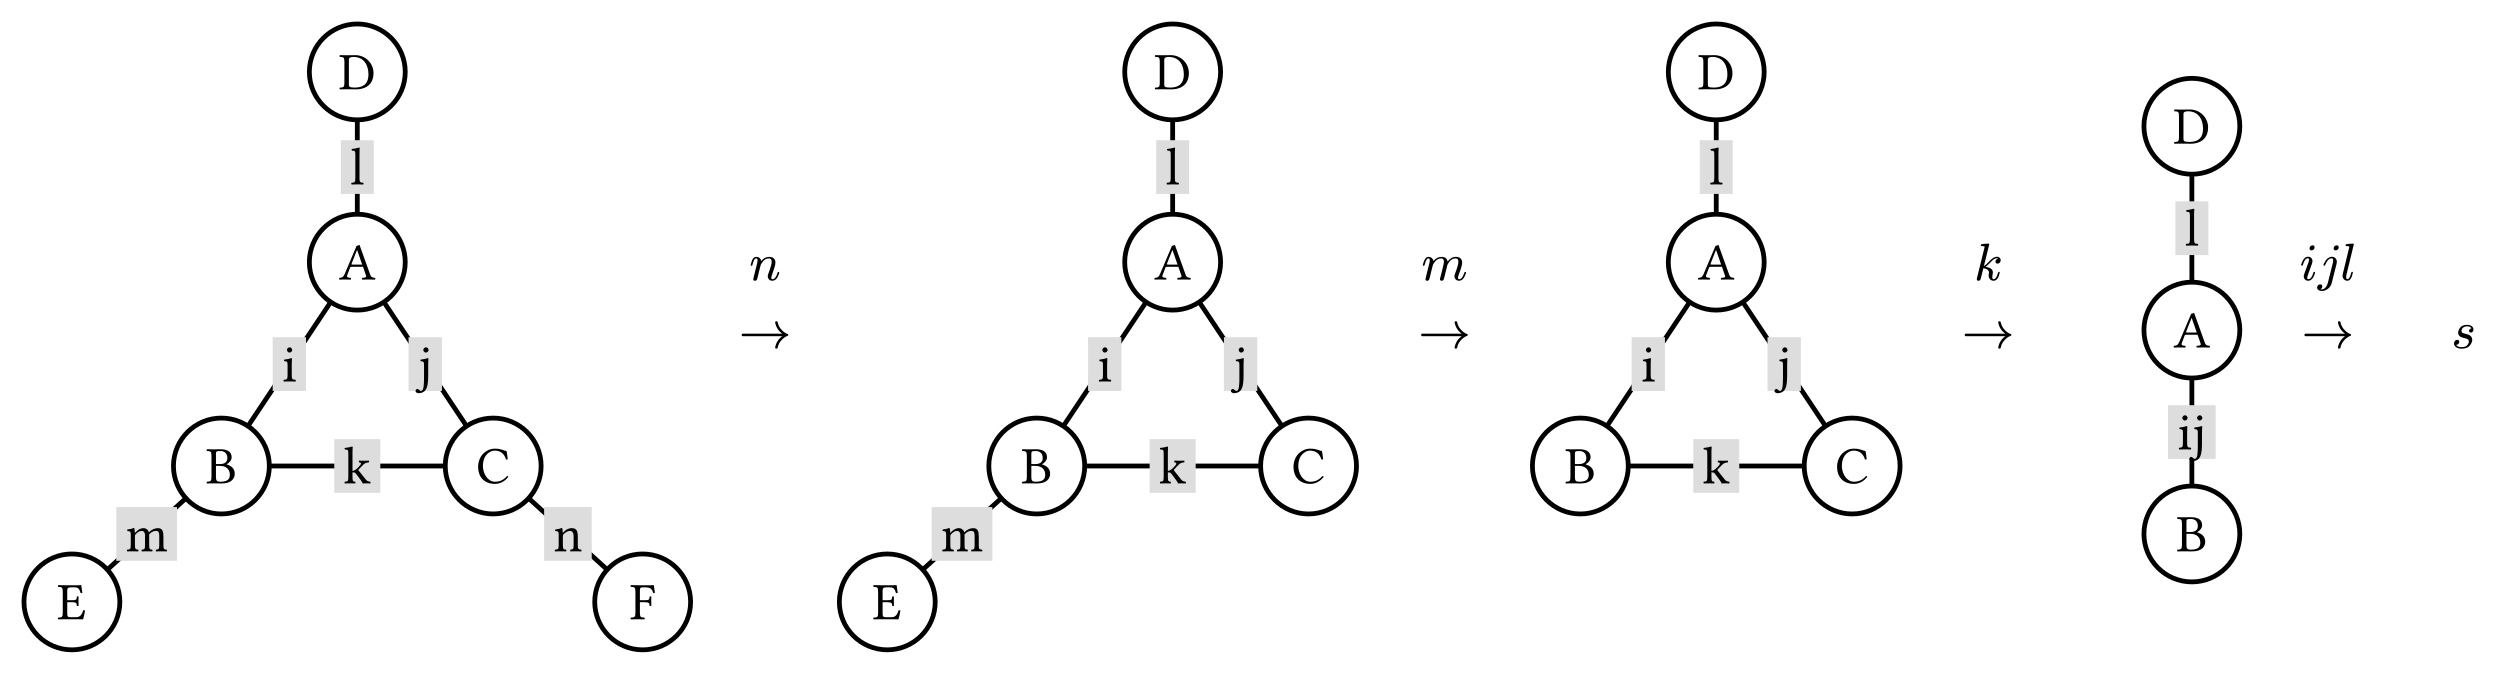 <svg class="typst-doc" viewBox="0 0 521.477 140.551" width="521.477pt" height="140.551pt" xmlns="http://www.w3.org/2000/svg" xmlns:xlink="http://www.w3.org/1999/xlink" xmlns:h5="http://www.w3.org/1999/xhtml">
    <path class="typst-shape" fill="#ffffff" fill-rule="nonzero" d="M 0 0 L 0 140.551 L 521.477 140.551 L 521.477 0 Z "/>
    <g>
        <g transform="translate(5 5)">
            <g class="typst-group">
                <g>
                    <g transform="translate(0 0)">
                        <g class="typst-group">
                            <g>
                                <g transform="translate(59.528 39.685)">
                                    <path class="typst-shape" fill="none" stroke="#000000" stroke-width="1" stroke-linecap="butt" stroke-linejoin="miter" stroke-miterlimit="4" d="M 10 0 C 15.518 0 20 4.482 20 10 C 20 10 20 10 20 10 C 20 15.518 15.518 20 10 20 C 10 20 10 20 10 20 C 4.482 20 0 15.518 0 10 C 0 10 0 10 0 10 C 0 4.482 4.482 0 10 0 C 10 0 10 0 10 0 Z "/>
                                </g>
                                <g transform="translate(65.705 46.066)">
                                    <g class="typst-group">
                                        <g>
                                            <g transform="translate(0 0)">
                                                <g class="typst-group">
                                                    <g>
                                                        <g transform="translate(0 7.238)">
                                                            <g class="typst-text" transform="scale(1, -1)">
                                                                <use xlink:href="#gCA2EA9CEE32BBEC7DE3083F0AF0F4F3B" x="0" fill="#000000" fill-rule="nonzero"/>
                                                            </g>
                                                        </g>
                                                    </g>
                                                </g>
                                            </g>
                                        </g>
                                    </g>
                                </g>
                                <g transform="translate(31.181 82.205)">
                                    <path class="typst-shape" fill="none" stroke="#000000" stroke-width="1" stroke-linecap="butt" stroke-linejoin="miter" stroke-miterlimit="4" d="M 10 0 C 15.518 0 20 4.482 20 10 C 20 10 20 10 20 10 C 20 15.518 15.518 20 10 20 C 10 20 10 20 10 20 C 4.482 20 0 15.518 0 10 C 0 10 0 10 0 10 C 0 4.482 4.482 0 10 0 C 10 0 10 0 10 0 Z "/>
                                </g>
                                <g transform="translate(37.947 88.586)">
                                    <g class="typst-group">
                                        <g>
                                            <g transform="translate(0 0)">
                                                <g class="typst-group">
                                                    <g>
                                                        <g transform="translate(0 7.238)">
                                                            <g class="typst-text" transform="scale(1, -1)">
                                                                <use xlink:href="#g8DC1BBDCA3656476515596876AE52EA1" x="0" fill="#000000" fill-rule="nonzero"/>
                                                            </g>
                                                        </g>
                                                    </g>
                                                </g>
                                            </g>
                                        </g>
                                    </g>
                                </g>
                                <g transform="translate(87.874 82.205)">
                                    <path class="typst-shape" fill="none" stroke="#000000" stroke-width="1" stroke-linecap="butt" stroke-linejoin="miter" stroke-miterlimit="4" d="M 10 0 C 15.518 0 20 4.482 20 10 C 20 10 20 10 20 10 C 20 15.518 15.518 20 10 20 C 10 20 10 20 10 20 C 4.482 20 0 15.518 0 10 C 0 10 0 10 0 10 C 0 4.482 4.482 0 10 0 C 10 0 10 0 10 0 Z "/>
                                </g>
                                <g transform="translate(94.321 88.586)">
                                    <g class="typst-group">
                                        <g>
                                            <g transform="translate(0 0)">
                                                <g class="typst-group">
                                                    <g>
                                                        <g transform="translate(0 7.238)">
                                                            <g class="typst-text" transform="scale(1, -1)">
                                                                <use xlink:href="#gC2FF12AE9E3F5F2062703B6630C4C9BC" x="0" fill="#000000" fill-rule="nonzero"/>
                                                            </g>
                                                        </g>
                                                    </g>
                                                </g>
                                            </g>
                                        </g>
                                    </g>
                                </g>
                                <g transform="translate(59.528 0)">
                                    <path class="typst-shape" fill="none" stroke="#000000" stroke-width="1" stroke-linecap="butt" stroke-linejoin="miter" stroke-miterlimit="4" d="M 10 0 C 15.518 0 20 4.482 20 10 C 20 10 20 10 20 10 C 20 15.518 15.518 20 10 20 C 10 20 10 20 10 20 C 4.482 20 0 15.518 0 10 C 0 10 0 10 0 10 C 0 4.482 4.482 0 10 0 C 10 0 10 0 10 0 Z "/>
                                </g>
                                <g transform="translate(65.672 6.381)">
                                    <g class="typst-group">
                                        <g>
                                            <g transform="translate(0 0)">
                                                <g class="typst-group">
                                                    <g>
                                                        <g transform="translate(0 7.238)">
                                                            <g class="typst-text" transform="scale(1, -1)">
                                                                <use xlink:href="#gD8EC7BE666F6E0C47FBDDFE1752F5CC6" x="0" fill="#000000" fill-rule="nonzero"/>
                                                            </g>
                                                        </g>
                                                    </g>
                                                </g>
                                            </g>
                                        </g>
                                    </g>
                                </g>
                                <g transform="translate(0 110.551)">
                                    <path class="typst-shape" fill="none" stroke="#000000" stroke-width="1" stroke-linecap="butt" stroke-linejoin="miter" stroke-miterlimit="4" d="M 10 0 C 15.518 0 20 4.482 20 10 C 20 10 20 10 20 10 C 20 15.518 15.518 20 10 20 C 10 20 10 20 10 20 C 4.482 20 0 15.518 0 10 C 0 10 0 10 0 10 C 0 4.482 4.482 0 10 0 C 10 0 10 0 10 0 Z "/>
                                </g>
                                <g transform="translate(6.936 116.932)">
                                    <g class="typst-group">
                                        <g>
                                            <g transform="translate(0 0)">
                                                <g class="typst-group">
                                                    <g>
                                                        <g transform="translate(0 7.238)">
                                                            <g class="typst-text" transform="scale(1, -1)">
                                                                <use xlink:href="#g888FC8E0C7F1EA72D2BB6F723D83C47F" x="0" fill="#000000" fill-rule="nonzero"/>
                                                            </g>
                                                        </g>
                                                    </g>
                                                </g>
                                            </g>
                                        </g>
                                    </g>
                                </g>
                                <g transform="translate(119.055 110.551)">
                                    <path class="typst-shape" fill="none" stroke="#000000" stroke-width="1" stroke-linecap="butt" stroke-linejoin="miter" stroke-miterlimit="4" d="M 10 0 C 15.518 0 20 4.482 20 10 C 20 10 20 10 20 10 C 20 15.518 15.518 20 10 20 C 10 20 10 20 10 20 C 4.482 20 0 15.518 0 10 C 0 10 0 10 0 10 C 0 4.482 4.482 0 10 0 C 10 0 10 0 10 0 Z "/>
                                </g>
                                <g transform="translate(126.388 116.932)">
                                    <g class="typst-group">
                                        <g>
                                            <g transform="translate(0 0)">
                                                <g class="typst-group">
                                                    <g>
                                                        <g transform="translate(0 7.238)">
                                                            <g class="typst-text" transform="scale(1, -1)">
                                                                <use xlink:href="#g50C7C58E1C4F9FE8A83ACD2011C263DB" x="0" fill="#000000" fill-rule="nonzero"/>
                                                            </g>
                                                        </g>
                                                    </g>
                                                </g>
                                            </g>
                                        </g>
                                    </g>
                                </g>
                                <g transform="translate(46.727 58.005)">
                                    <path class="typst-shape" fill="none" stroke="#000000" stroke-width="1" stroke-linecap="butt" stroke-linejoin="miter" stroke-miterlimit="4" d="M 17.254 0 C 17.254 0 0 25.881 0 25.881 "/>
                                </g>
                                <g transform="translate(51.88 65.342)">
                                    <path class="typst-shape" fill="#dddddd" fill-rule="nonzero" d="M 0 0 C 0 0 6.95 0 6.95 0 C 6.95 0 6.95 11.207 6.95 11.207 C 6.95 11.207 0 11.207 0 11.207 C 0 11.207 0 11.207 0 11.207 C 0 11.207 0 0 0 0 C 0 0 0 0 0 0 Z "/>
                                </g>
                                <g transform="translate(51.88 65.342)">
                                    <g class="typst-group">
                                        <g>
                                            <g transform="translate(0 0)">
                                                <g class="typst-group">
                                                    <g>
                                                        <g transform="translate(1.984 9.222)">
                                                            <g class="typst-text" transform="scale(1, -1)">
                                                                <use xlink:href="#g2426531DB773291890A70274AC54799C" x="0" fill="#000000" fill-rule="nonzero"/>
                                                            </g>
                                                        </g>
                                                    </g>
                                                </g>
                                            </g>
                                        </g>
                                    </g>
                                </g>
                                <g transform="translate(51.181 92.205)">
                                    <path class="typst-shape" fill="none" stroke="#000000" stroke-width="1" stroke-linecap="butt" stroke-linejoin="miter" stroke-miterlimit="4" d="M 0 0 C 0 0 36.693 0 36.693 0 "/>
                                </g>
                                <g transform="translate(64.727 86.601)">
                                    <path class="typst-shape" fill="#dddddd" fill-rule="nonzero" d="M 0 0 C 0 0 9.601 0 9.601 0 C 9.601 0 9.601 11.207 9.601 11.207 C 9.601 11.207 0 11.207 0 11.207 C 0 11.207 0 11.207 0 11.207 C 0 11.207 0 0 0 0 C 0 0 0 0 0 0 Z "/>
                                </g>
                                <g transform="translate(64.727 86.601)">
                                    <g class="typst-group">
                                        <g>
                                            <g transform="translate(0 0)">
                                                <g class="typst-group">
                                                    <g>
                                                        <g transform="translate(1.984 9.222)">
                                                            <g class="typst-text" transform="scale(1, -1)">
                                                                <use xlink:href="#gB560C40AB5590D1CD908B0317B020A8A" x="0" fill="#000000" fill-rule="nonzero"/>
                                                            </g>
                                                        </g>
                                                    </g>
                                                </g>
                                            </g>
                                        </g>
                                    </g>
                                </g>
                                <g transform="translate(75.074 58.005)">
                                    <path class="typst-shape" fill="none" stroke="#000000" stroke-width="1" stroke-linecap="butt" stroke-linejoin="miter" stroke-miterlimit="4" d="M 0 0 C 0 0 17.254 25.881 17.254 25.881 "/>
                                </g>
                                <g transform="translate(80.221 65.342)">
                                    <path class="typst-shape" fill="#dddddd" fill-rule="nonzero" d="M 0 0 C 0 0 6.961 0 6.961 0 C 6.961 0 6.961 11.207 6.961 11.207 C 6.961 11.207 0 11.207 0 11.207 C 0 11.207 0 11.207 0 11.207 C 0 11.207 0 0 0 0 C 0 0 0 0 0 0 Z "/>
                                </g>
                                <g transform="translate(80.221 65.342)">
                                    <g class="typst-group">
                                        <g>
                                            <g transform="translate(0 0)">
                                                <g class="typst-group">
                                                    <g>
                                                        <g transform="translate(1.984 9.222)">
                                                            <g class="typst-text" transform="scale(1, -1)">
                                                                <use xlink:href="#g7F28722F53D18842808972AF79A047C6" x="0" fill="#000000" fill-rule="nonzero"/>
                                                            </g>
                                                        </g>
                                                    </g>
                                                </g>
                                            </g>
                                        </g>
                                    </g>
                                </g>
                                <g transform="translate(69.528 20)">
                                    <path class="typst-shape" fill="none" stroke="#000000" stroke-width="1" stroke-linecap="butt" stroke-linejoin="miter" stroke-miterlimit="4" d="M 0 0 C 0 0 0 19.685 0 19.685 "/>
                                </g>
                                <g transform="translate(66.091 24.239)">
                                    <path class="typst-shape" fill="#dddddd" fill-rule="nonzero" d="M 0 0 C 0 0 6.873 0 6.873 0 C 6.873 0 6.873 11.207 6.873 11.207 C 6.873 11.207 0 11.207 0 11.207 C 0 11.207 0 11.207 0 11.207 C 0 11.207 0 0 0 0 C 0 0 0 0 0 0 Z "/>
                                </g>
                                <g transform="translate(66.091 24.239)">
                                    <g class="typst-group">
                                        <g>
                                            <g transform="translate(0 0)">
                                                <g class="typst-group">
                                                    <g>
                                                        <g transform="translate(1.984 9.222)">
                                                            <g class="typst-text" transform="scale(1, -1)">
                                                                <use xlink:href="#g6FC44AFF0E3C921EBC8D3F8FF68212EC" x="0" fill="#000000" fill-rule="nonzero"/>
                                                            </g>
                                                        </g>
                                                    </g>
                                                </g>
                                            </g>
                                        </g>
                                    </g>
                                </g>
                                <g transform="translate(17.398 98.93)">
                                    <path class="typst-shape" fill="none" stroke="#000000" stroke-width="1" stroke-linecap="butt" stroke-linejoin="miter" stroke-miterlimit="4" d="M 16.386 0 C 16.386 0 0 14.896 0 14.896 "/>
                                </g>
                                <g transform="translate(19.261 100.775)">
                                    <path class="typst-shape" fill="#dddddd" fill-rule="nonzero" d="M 0 0 C 0 0 12.659 0 12.659 0 C 12.659 0 12.659 11.207 12.659 11.207 C 12.659 11.207 0 11.207 0 11.207 C 0 11.207 0 11.207 0 11.207 C 0 11.207 0 0 0 0 C 0 0 0 0 0 0 Z "/>
                                </g>
                                <g transform="translate(19.261 100.775)">
                                    <g class="typst-group">
                                        <g>
                                            <g transform="translate(0 0)">
                                                <g class="typst-group">
                                                    <g>
                                                        <g transform="translate(1.984 9.222)">
                                                            <g class="typst-text" transform="scale(1, -1)">
                                                                <use xlink:href="#g3BA45A969EDB0B3D7CE5C9E33D55AD77" x="0" fill="#000000" fill-rule="nonzero"/>
                                                            </g>
                                                        </g>
                                                    </g>
                                                </g>
                                            </g>
                                        </g>
                                    </g>
                                </g>
                                <g transform="translate(105.272 98.93)">
                                    <path class="typst-shape" fill="none" stroke="#000000" stroke-width="1" stroke-linecap="butt" stroke-linejoin="miter" stroke-miterlimit="4" d="M 0 0 C 0 0 16.386 14.896 16.386 14.896 "/>
                                </g>
                                <g transform="translate(108.499 100.775)">
                                    <path class="typst-shape" fill="#dddddd" fill-rule="nonzero" d="M 0 0 C 0 0 9.931 0 9.931 0 C 9.931 0 9.931 11.207 9.931 11.207 C 9.931 11.207 0 11.207 0 11.207 C 0 11.207 0 11.207 0 11.207 C 0 11.207 0 0 0 0 C 0 0 0 0 0 0 Z "/>
                                </g>
                                <g transform="translate(108.499 100.775)">
                                    <g class="typst-group">
                                        <g>
                                            <g transform="translate(0 0)">
                                                <g class="typst-group">
                                                    <g>
                                                        <g transform="translate(1.984 9.222)">
                                                            <g class="typst-text" transform="scale(1, -1)">
                                                                <use xlink:href="#g84B40E02DA4BF26D419D31C6E7198C91" x="0" fill="#000000" fill-rule="nonzero"/>
                                                            </g>
                                                        </g>
                                                    </g>
                                                </g>
                                            </g>
                                        </g>
                                    </g>
                                </g>
                                <g transform="translate(149.067 60.102)">
                                    <g class="typst-group">
                                        <g>
                                            <g transform="translate(0 0)">
                                                <g class="typst-group">
                                                    <g>
                                                        <g transform="translate(0 7.513)">
                                                            <g class="typst-text" transform="scale(1, -1)">
                                                                <use xlink:href="#g28503B74E8C0B94A39BC96CCB4F1B022" x="0" fill="#000000" fill-rule="nonzero"/>
                                                            </g>
                                                        </g>
                                                    </g>
                                                </g>
                                            </g>
                                        </g>
                                    </g>
                                </g>
                                <g transform="translate(151.267 45.929)">
                                    <g class="typst-group">
                                        <g>
                                            <g transform="translate(0 0)">
                                                <g class="typst-group">
                                                    <g>
                                                        <g transform="translate(0 7.513)">
                                                            <g class="typst-text" transform="scale(1, -1)">
                                                                <use xlink:href="#g43E8B48E616EA00D1D27D47EA94B9B43" x="0" fill="#000000" fill-rule="nonzero"/>
                                                            </g>
                                                        </g>
                                                    </g>
                                                </g>
                                            </g>
                                        </g>
                                    </g>
                                </g>
                                <g transform="translate(229.606 39.685)">
                                    <path class="typst-shape" fill="none" stroke="#000000" stroke-width="1" stroke-linecap="butt" stroke-linejoin="miter" stroke-miterlimit="4" d="M 10 0 C 15.518 0 20 4.482 20 10 C 20 10 20 10 20 10 C 20 15.518 15.518 20 10 20 C 10 20 10 20 10 20 C 4.482 20 0 15.518 0 10 C 0 10 0 10 0 10 C 0 4.482 4.482 0 10 0 C 10 0 10 0 10 0 Z "/>
                                </g>
                                <g transform="translate(235.784 46.066)">
                                    <g class="typst-group">
                                        <g>
                                            <g transform="translate(0 0)">
                                                <g class="typst-group">
                                                    <g>
                                                        <g transform="translate(0 7.238)">
                                                            <g class="typst-text" transform="scale(1, -1)">
                                                                <use xlink:href="#gCA2EA9CEE32BBEC7DE3083F0AF0F4F3B" x="0" fill="#000000" fill-rule="nonzero"/>
                                                            </g>
                                                        </g>
                                                    </g>
                                                </g>
                                            </g>
                                        </g>
                                    </g>
                                </g>
                                <g transform="translate(201.26 82.205)">
                                    <path class="typst-shape" fill="none" stroke="#000000" stroke-width="1" stroke-linecap="butt" stroke-linejoin="miter" stroke-miterlimit="4" d="M 10 0 C 15.518 0 20 4.482 20 10 C 20 10 20 10 20 10 C 20 15.518 15.518 20 10 20 C 10 20 10 20 10 20 C 4.482 20 0 15.518 0 10 C 0 10 0 10 0 10 C 0 4.482 4.482 0 10 0 C 10 0 10 0 10 0 Z "/>
                                </g>
                                <g transform="translate(208.026 88.586)">
                                    <g class="typst-group">
                                        <g>
                                            <g transform="translate(0 0)">
                                                <g class="typst-group">
                                                    <g>
                                                        <g transform="translate(0 7.238)">
                                                            <g class="typst-text" transform="scale(1, -1)">
                                                                <use xlink:href="#g8DC1BBDCA3656476515596876AE52EA1" x="0" fill="#000000" fill-rule="nonzero"/>
                                                            </g>
                                                        </g>
                                                    </g>
                                                </g>
                                            </g>
                                        </g>
                                    </g>
                                </g>
                                <g transform="translate(257.953 82.205)">
                                    <path class="typst-shape" fill="none" stroke="#000000" stroke-width="1" stroke-linecap="butt" stroke-linejoin="miter" stroke-miterlimit="4" d="M 10 0 C 15.518 0 20 4.482 20 10 C 20 10 20 10 20 10 C 20 15.518 15.518 20 10 20 C 10 20 10 20 10 20 C 4.482 20 0 15.518 0 10 C 0 10 0 10 0 10 C 0 4.482 4.482 0 10 0 C 10 0 10 0 10 0 Z "/>
                                </g>
                                <g transform="translate(264.4 88.586)">
                                    <g class="typst-group">
                                        <g>
                                            <g transform="translate(0 0)">
                                                <g class="typst-group">
                                                    <g>
                                                        <g transform="translate(0 7.238)">
                                                            <g class="typst-text" transform="scale(1, -1)">
                                                                <use xlink:href="#gC2FF12AE9E3F5F2062703B6630C4C9BC" x="0" fill="#000000" fill-rule="nonzero"/>
                                                            </g>
                                                        </g>
                                                    </g>
                                                </g>
                                            </g>
                                        </g>
                                    </g>
                                </g>
                                <g transform="translate(229.606 0)">
                                    <path class="typst-shape" fill="none" stroke="#000000" stroke-width="1" stroke-linecap="butt" stroke-linejoin="miter" stroke-miterlimit="4" d="M 10 0 C 15.518 0 20 4.482 20 10 C 20 10 20 10 20 10 C 20 15.518 15.518 20 10 20 C 10 20 10 20 10 20 C 4.482 20 0 15.518 0 10 C 0 10 0 10 0 10 C 0 4.482 4.482 0 10 0 C 10 0 10 0 10 0 Z "/>
                                </g>
                                <g transform="translate(235.751 6.381)">
                                    <g class="typst-group">
                                        <g>
                                            <g transform="translate(0 0)">
                                                <g class="typst-group">
                                                    <g>
                                                        <g transform="translate(0 7.238)">
                                                            <g class="typst-text" transform="scale(1, -1)">
                                                                <use xlink:href="#gD8EC7BE666F6E0C47FBDDFE1752F5CC6" x="0" fill="#000000" fill-rule="nonzero"/>
                                                            </g>
                                                        </g>
                                                    </g>
                                                </g>
                                            </g>
                                        </g>
                                    </g>
                                </g>
                                <g transform="translate(170.079 110.551)">
                                    <path class="typst-shape" fill="none" stroke="#000000" stroke-width="1" stroke-linecap="butt" stroke-linejoin="miter" stroke-miterlimit="4" d="M 10 0 C 15.518 0 20 4.482 20 10 C 20 10 20 10 20 10 C 20 15.518 15.518 20 10 20 C 10 20 10 20 10 20 C 4.482 20 0 15.518 0 10 C 0 10 0 10 0 10 C 0 4.482 4.482 0 10 0 C 10 0 10 0 10 0 Z "/>
                                </g>
                                <g transform="translate(177.015 116.932)">
                                    <g class="typst-group">
                                        <g>
                                            <g transform="translate(0 0)">
                                                <g class="typst-group">
                                                    <g>
                                                        <g transform="translate(0 7.238)">
                                                            <g class="typst-text" transform="scale(1, -1)">
                                                                <use xlink:href="#g888FC8E0C7F1EA72D2BB6F723D83C47F" x="0" fill="#000000" fill-rule="nonzero"/>
                                                            </g>
                                                        </g>
                                                    </g>
                                                </g>
                                            </g>
                                        </g>
                                    </g>
                                </g>
                                <g transform="translate(216.806 58.005)">
                                    <path class="typst-shape" fill="none" stroke="#000000" stroke-width="1" stroke-linecap="butt" stroke-linejoin="miter" stroke-miterlimit="4" d="M 17.254 0 C 17.254 0 0 25.881 0 25.881 "/>
                                </g>
                                <g transform="translate(221.958 65.342)">
                                    <path class="typst-shape" fill="#dddddd" fill-rule="nonzero" d="M 0 0 C 0 0 6.95 0 6.95 0 C 6.95 0 6.95 11.207 6.95 11.207 C 6.95 11.207 0 11.207 0 11.207 C 0 11.207 0 11.207 0 11.207 C 0 11.207 0 0 0 0 C 0 0 0 0 0 0 Z "/>
                                </g>
                                <g transform="translate(221.958 65.342)">
                                    <g class="typst-group">
                                        <g>
                                            <g transform="translate(0 0)">
                                                <g class="typst-group">
                                                    <g>
                                                        <g transform="translate(1.984 9.222)">
                                                            <g class="typst-text" transform="scale(1, -1)">
                                                                <use xlink:href="#g2426531DB773291890A70274AC54799C" x="0" fill="#000000" fill-rule="nonzero"/>
                                                            </g>
                                                        </g>
                                                    </g>
                                                </g>
                                            </g>
                                        </g>
                                    </g>
                                </g>
                                <g transform="translate(221.26 92.205)">
                                    <path class="typst-shape" fill="none" stroke="#000000" stroke-width="1" stroke-linecap="butt" stroke-linejoin="miter" stroke-miterlimit="4" d="M 0 0 C 0 0 36.693 0 36.693 0 "/>
                                </g>
                                <g transform="translate(234.806 86.601)">
                                    <path class="typst-shape" fill="#dddddd" fill-rule="nonzero" d="M 0 0 C 0 0 9.601 0 9.601 0 C 9.601 0 9.601 11.207 9.601 11.207 C 9.601 11.207 0 11.207 0 11.207 C 0 11.207 0 11.207 0 11.207 C 0 11.207 0 0 0 0 C 0 0 0 0 0 0 Z "/>
                                </g>
                                <g transform="translate(234.806 86.601)">
                                    <g class="typst-group">
                                        <g>
                                            <g transform="translate(0 0)">
                                                <g class="typst-group">
                                                    <g>
                                                        <g transform="translate(1.984 9.222)">
                                                            <g class="typst-text" transform="scale(1, -1)">
                                                                <use xlink:href="#gB560C40AB5590D1CD908B0317B020A8A" x="0" fill="#000000" fill-rule="nonzero"/>
                                                            </g>
                                                        </g>
                                                    </g>
                                                </g>
                                            </g>
                                        </g>
                                    </g>
                                </g>
                                <g transform="translate(245.153 58.005)">
                                    <path class="typst-shape" fill="none" stroke="#000000" stroke-width="1" stroke-linecap="butt" stroke-linejoin="miter" stroke-miterlimit="4" d="M 0 0 C 0 0 17.254 25.881 17.254 25.881 "/>
                                </g>
                                <g transform="translate(250.299 65.342)">
                                    <path class="typst-shape" fill="#dddddd" fill-rule="nonzero" d="M 0 0 C 0 0 6.961 0 6.961 0 C 6.961 0 6.961 11.207 6.961 11.207 C 6.961 11.207 0 11.207 0 11.207 C 0 11.207 0 11.207 0 11.207 C 0 11.207 0 0 0 0 C 0 0 0 0 0 0 Z "/>
                                </g>
                                <g transform="translate(250.299 65.342)">
                                    <g class="typst-group">
                                        <g>
                                            <g transform="translate(0 0)">
                                                <g class="typst-group">
                                                    <g>
                                                        <g transform="translate(1.984 9.222)">
                                                            <g class="typst-text" transform="scale(1, -1)">
                                                                <use xlink:href="#g7F28722F53D18842808972AF79A047C6" x="0" fill="#000000" fill-rule="nonzero"/>
                                                            </g>
                                                        </g>
                                                    </g>
                                                </g>
                                            </g>
                                        </g>
                                    </g>
                                </g>
                                <g transform="translate(239.606 20)">
                                    <path class="typst-shape" fill="none" stroke="#000000" stroke-width="1" stroke-linecap="butt" stroke-linejoin="miter" stroke-miterlimit="4" d="M 0 0 C 0 0 0 19.685 0 19.685 "/>
                                </g>
                                <g transform="translate(236.17 24.239)">
                                    <path class="typst-shape" fill="#dddddd" fill-rule="nonzero" d="M 0 0 C 0 0 6.873 0 6.873 0 C 6.873 0 6.873 11.207 6.873 11.207 C 6.873 11.207 0 11.207 0 11.207 C 0 11.207 0 11.207 0 11.207 C 0 11.207 0 0 0 0 C 0 0 0 0 0 0 Z "/>
                                </g>
                                <g transform="translate(236.17 24.239)">
                                    <g class="typst-group">
                                        <g>
                                            <g transform="translate(0 0)">
                                                <g class="typst-group">
                                                    <g>
                                                        <g transform="translate(1.984 9.222)">
                                                            <g class="typst-text" transform="scale(1, -1)">
                                                                <use xlink:href="#g6FC44AFF0E3C921EBC8D3F8FF68212EC" x="0" fill="#000000" fill-rule="nonzero"/>
                                                            </g>
                                                        </g>
                                                    </g>
                                                </g>
                                            </g>
                                        </g>
                                    </g>
                                </g>
                                <g transform="translate(187.476 98.93)">
                                    <path class="typst-shape" fill="none" stroke="#000000" stroke-width="1" stroke-linecap="butt" stroke-linejoin="miter" stroke-miterlimit="4" d="M 16.386 0 C 16.386 0 0 14.896 0 14.896 "/>
                                </g>
                                <g transform="translate(189.34 100.775)">
                                    <path class="typst-shape" fill="#dddddd" fill-rule="nonzero" d="M 0 0 C 0 0 12.659 0 12.659 0 C 12.659 0 12.659 11.207 12.659 11.207 C 12.659 11.207 0 11.207 0 11.207 C 0 11.207 0 11.207 0 11.207 C 0 11.207 0 0 0 0 C 0 0 0 0 0 0 Z "/>
                                </g>
                                <g transform="translate(189.34 100.775)">
                                    <g class="typst-group">
                                        <g>
                                            <g transform="translate(0 0)">
                                                <g class="typst-group">
                                                    <g>
                                                        <g transform="translate(1.984 9.222)">
                                                            <g class="typst-text" transform="scale(1, -1)">
                                                                <use xlink:href="#g3BA45A969EDB0B3D7CE5C9E33D55AD77" x="0" fill="#000000" fill-rule="nonzero"/>
                                                            </g>
                                                        </g>
                                                    </g>
                                                </g>
                                            </g>
                                        </g>
                                    </g>
                                </g>
                                <g transform="translate(290.799 60.102)">
                                    <g class="typst-group">
                                        <g>
                                            <g transform="translate(0 0)">
                                                <g class="typst-group">
                                                    <g>
                                                        <g transform="translate(0 7.513)">
                                                            <g class="typst-text" transform="scale(1, -1)">
                                                                <use xlink:href="#g28503B74E8C0B94A39BC96CCB4F1B022" x="0" fill="#000000" fill-rule="nonzero"/>
                                                            </g>
                                                        </g>
                                                    </g>
                                                </g>
                                            </g>
                                        </g>
                                    </g>
                                </g>
                                <g transform="translate(291.47 45.929)">
                                    <g class="typst-group">
                                        <g>
                                            <g transform="translate(0 0)">
                                                <g class="typst-group">
                                                    <g>
                                                        <g transform="translate(0 7.513)">
                                                            <g class="typst-text" transform="scale(1, -1)">
                                                                <use xlink:href="#g9CCEC4DB6D45680B1BAB64D67BED3D74" x="0" fill="#000000" fill-rule="nonzero"/>
                                                            </g>
                                                        </g>
                                                    </g>
                                                </g>
                                            </g>
                                        </g>
                                    </g>
                                </g>
                                <g transform="translate(342.992 39.685)">
                                    <path class="typst-shape" fill="none" stroke="#000000" stroke-width="1" stroke-linecap="butt" stroke-linejoin="miter" stroke-miterlimit="4" d="M 10 0 C 15.518 0 20 4.482 20 10 C 20 10 20 10 20 10 C 20 15.518 15.518 20 10 20 C 10 20 10 20 10 20 C 4.482 20 0 15.518 0 10 C 0 10 0 10 0 10 C 0 4.482 4.482 0 10 0 C 10 0 10 0 10 0 Z "/>
                                </g>
                                <g transform="translate(349.17 46.066)">
                                    <g class="typst-group">
                                        <g>
                                            <g transform="translate(0 0)">
                                                <g class="typst-group">
                                                    <g>
                                                        <g transform="translate(0 7.238)">
                                                            <g class="typst-text" transform="scale(1, -1)">
                                                                <use xlink:href="#gCA2EA9CEE32BBEC7DE3083F0AF0F4F3B" x="0" fill="#000000" fill-rule="nonzero"/>
                                                            </g>
                                                        </g>
                                                    </g>
                                                </g>
                                            </g>
                                        </g>
                                    </g>
                                </g>
                                <g transform="translate(314.646 82.205)">
                                    <path class="typst-shape" fill="none" stroke="#000000" stroke-width="1" stroke-linecap="butt" stroke-linejoin="miter" stroke-miterlimit="4" d="M 10 0 C 15.518 0 20 4.482 20 10 C 20 10 20 10 20 10 C 20 15.518 15.518 20 10 20 C 10 20 10 20 10 20 C 4.482 20 0 15.518 0 10 C 0 10 0 10 0 10 C 0 4.482 4.482 0 10 0 C 10 0 10 0 10 0 Z "/>
                                </g>
                                <g transform="translate(321.412 88.586)">
                                    <g class="typst-group">
                                        <g>
                                            <g transform="translate(0 0)">
                                                <g class="typst-group">
                                                    <g>
                                                        <g transform="translate(0 7.238)">
                                                            <g class="typst-text" transform="scale(1, -1)">
                                                                <use xlink:href="#g8DC1BBDCA3656476515596876AE52EA1" x="0" fill="#000000" fill-rule="nonzero"/>
                                                            </g>
                                                        </g>
                                                    </g>
                                                </g>
                                            </g>
                                        </g>
                                    </g>
                                </g>
                                <g transform="translate(371.339 82.205)">
                                    <path class="typst-shape" fill="none" stroke="#000000" stroke-width="1" stroke-linecap="butt" stroke-linejoin="miter" stroke-miterlimit="4" d="M 10 0 C 15.518 0 20 4.482 20 10 C 20 10 20 10 20 10 C 20 15.518 15.518 20 10 20 C 10 20 10 20 10 20 C 4.482 20 0 15.518 0 10 C 0 10 0 10 0 10 C 0 4.482 4.482 0 10 0 C 10 0 10 0 10 0 Z "/>
                                </g>
                                <g transform="translate(377.786 88.586)">
                                    <g class="typst-group">
                                        <g>
                                            <g transform="translate(0 0)">
                                                <g class="typst-group">
                                                    <g>
                                                        <g transform="translate(0 7.238)">
                                                            <g class="typst-text" transform="scale(1, -1)">
                                                                <use xlink:href="#gC2FF12AE9E3F5F2062703B6630C4C9BC" x="0" fill="#000000" fill-rule="nonzero"/>
                                                            </g>
                                                        </g>
                                                    </g>
                                                </g>
                                            </g>
                                        </g>
                                    </g>
                                </g>
                                <g transform="translate(342.992 0)">
                                    <path class="typst-shape" fill="none" stroke="#000000" stroke-width="1" stroke-linecap="butt" stroke-linejoin="miter" stroke-miterlimit="4" d="M 10 0 C 15.518 0 20 4.482 20 10 C 20 10 20 10 20 10 C 20 15.518 15.518 20 10 20 C 10 20 10 20 10 20 C 4.482 20 0 15.518 0 10 C 0 10 0 10 0 10 C 0 4.482 4.482 0 10 0 C 10 0 10 0 10 0 Z "/>
                                </g>
                                <g transform="translate(349.137 6.381)">
                                    <g class="typst-group">
                                        <g>
                                            <g transform="translate(0 0)">
                                                <g class="typst-group">
                                                    <g>
                                                        <g transform="translate(0 7.238)">
                                                            <g class="typst-text" transform="scale(1, -1)">
                                                                <use xlink:href="#gD8EC7BE666F6E0C47FBDDFE1752F5CC6" x="0" fill="#000000" fill-rule="nonzero"/>
                                                            </g>
                                                        </g>
                                                    </g>
                                                </g>
                                            </g>
                                        </g>
                                    </g>
                                </g>
                                <g transform="translate(330.192 58.005)">
                                    <path class="typst-shape" fill="none" stroke="#000000" stroke-width="1" stroke-linecap="butt" stroke-linejoin="miter" stroke-miterlimit="4" d="M 17.254 0 C 17.254 0 0 25.881 0 25.881 "/>
                                </g>
                                <g transform="translate(335.344 65.342)">
                                    <path class="typst-shape" fill="#dddddd" fill-rule="nonzero" d="M 0 0 C 0 0 6.95 0 6.95 0 C 6.95 0 6.95 11.207 6.95 11.207 C 6.95 11.207 0 11.207 0 11.207 C 0 11.207 0 11.207 0 11.207 C 0 11.207 0 0 0 0 C 0 0 0 0 0 0 Z "/>
                                </g>
                                <g transform="translate(335.344 65.342)">
                                    <g class="typst-group">
                                        <g>
                                            <g transform="translate(0 0)">
                                                <g class="typst-group">
                                                    <g>
                                                        <g transform="translate(1.984 9.222)">
                                                            <g class="typst-text" transform="scale(1, -1)">
                                                                <use xlink:href="#g2426531DB773291890A70274AC54799C" x="0" fill="#000000" fill-rule="nonzero"/>
                                                            </g>
                                                        </g>
                                                    </g>
                                                </g>
                                            </g>
                                        </g>
                                    </g>
                                </g>
                                <g transform="translate(334.646 92.205)">
                                    <path class="typst-shape" fill="none" stroke="#000000" stroke-width="1" stroke-linecap="butt" stroke-linejoin="miter" stroke-miterlimit="4" d="M 0 0 C 0 0 36.693 0 36.693 0 "/>
                                </g>
                                <g transform="translate(348.192 86.601)">
                                    <path class="typst-shape" fill="#dddddd" fill-rule="nonzero" d="M 0 0 C 0 0 9.601 0 9.601 0 C 9.601 0 9.601 11.207 9.601 11.207 C 9.601 11.207 0 11.207 0 11.207 C 0 11.207 0 11.207 0 11.207 C 0 11.207 0 0 0 0 C 0 0 0 0 0 0 Z "/>
                                </g>
                                <g transform="translate(348.192 86.601)">
                                    <g class="typst-group">
                                        <g>
                                            <g transform="translate(0 0)">
                                                <g class="typst-group">
                                                    <g>
                                                        <g transform="translate(1.984 9.222)">
                                                            <g class="typst-text" transform="scale(1, -1)">
                                                                <use xlink:href="#gB560C40AB5590D1CD908B0317B020A8A" x="0" fill="#000000" fill-rule="nonzero"/>
                                                            </g>
                                                        </g>
                                                    </g>
                                                </g>
                                            </g>
                                        </g>
                                    </g>
                                </g>
                                <g transform="translate(358.538 58.005)">
                                    <path class="typst-shape" fill="none" stroke="#000000" stroke-width="1" stroke-linecap="butt" stroke-linejoin="miter" stroke-miterlimit="4" d="M 0 0 C 0 0 17.254 25.881 17.254 25.881 "/>
                                </g>
                                <g transform="translate(363.685 65.342)">
                                    <path class="typst-shape" fill="#dddddd" fill-rule="nonzero" d="M 0 0 C 0 0 6.961 0 6.961 0 C 6.961 0 6.961 11.207 6.961 11.207 C 6.961 11.207 0 11.207 0 11.207 C 0 11.207 0 11.207 0 11.207 C 0 11.207 0 0 0 0 C 0 0 0 0 0 0 Z "/>
                                </g>
                                <g transform="translate(363.685 65.342)">
                                    <g class="typst-group">
                                        <g>
                                            <g transform="translate(0 0)">
                                                <g class="typst-group">
                                                    <g>
                                                        <g transform="translate(1.984 9.222)">
                                                            <g class="typst-text" transform="scale(1, -1)">
                                                                <use xlink:href="#g7F28722F53D18842808972AF79A047C6" x="0" fill="#000000" fill-rule="nonzero"/>
                                                            </g>
                                                        </g>
                                                    </g>
                                                </g>
                                            </g>
                                        </g>
                                    </g>
                                </g>
                                <g transform="translate(352.992 20)">
                                    <path class="typst-shape" fill="none" stroke="#000000" stroke-width="1" stroke-linecap="butt" stroke-linejoin="miter" stroke-miterlimit="4" d="M 0 0 C 0 0 0 19.685 0 19.685 "/>
                                </g>
                                <g transform="translate(349.556 24.239)">
                                    <path class="typst-shape" fill="#dddddd" fill-rule="nonzero" d="M 0 0 C 0 0 6.873 0 6.873 0 C 6.873 0 6.873 11.207 6.873 11.207 C 6.873 11.207 0 11.207 0 11.207 C 0 11.207 0 11.207 0 11.207 C 0 11.207 0 0 0 0 C 0 0 0 0 0 0 Z "/>
                                </g>
                                <g transform="translate(349.556 24.239)">
                                    <g class="typst-group">
                                        <g>
                                            <g transform="translate(0 0)">
                                                <g class="typst-group">
                                                    <g>
                                                        <g transform="translate(1.984 9.222)">
                                                            <g class="typst-text" transform="scale(1, -1)">
                                                                <use xlink:href="#g6FC44AFF0E3C921EBC8D3F8FF68212EC" x="0" fill="#000000" fill-rule="nonzero"/>
                                                            </g>
                                                        </g>
                                                    </g>
                                                </g>
                                            </g>
                                        </g>
                                    </g>
                                </g>
                                <g transform="translate(404.185 60.102)">
                                    <g class="typst-group">
                                        <g>
                                            <g transform="translate(0 0)">
                                                <g class="typst-group">
                                                    <g>
                                                        <g transform="translate(0 7.513)">
                                                            <g class="typst-text" transform="scale(1, -1)">
                                                                <use xlink:href="#g28503B74E8C0B94A39BC96CCB4F1B022" x="0" fill="#000000" fill-rule="nonzero"/>
                                                            </g>
                                                        </g>
                                                    </g>
                                                </g>
                                            </g>
                                        </g>
                                    </g>
                                </g>
                                <g transform="translate(406.737 45.929)">
                                    <g class="typst-group">
                                        <g>
                                            <g transform="translate(0 0)">
                                                <g class="typst-group">
                                                    <g>
                                                        <g transform="translate(0 7.513)">
                                                            <g class="typst-text" transform="scale(1, -1)">
                                                                <use xlink:href="#gB8EA0389C32D67C2C604AB61A1B6A729" x="0" fill="#000000" fill-rule="nonzero"/>
                                                            </g>
                                                        </g>
                                                    </g>
                                                </g>
                                            </g>
                                        </g>
                                    </g>
                                </g>
                                <g transform="translate(442.205 53.858)">
                                    <path class="typst-shape" fill="none" stroke="#000000" stroke-width="1" stroke-linecap="butt" stroke-linejoin="miter" stroke-miterlimit="4" d="M 10 0 C 15.518 0 20 4.482 20 10 C 20 10 20 10 20 10 C 20 15.518 15.518 20 10 20 C 10 20 10 20 10 20 C 4.482 20 0 15.518 0 10 C 0 10 0 10 0 10 C 0 4.482 4.482 0 10 0 C 10 0 10 0 10 0 Z "/>
                                </g>
                                <g transform="translate(448.382 60.239)">
                                    <g class="typst-group">
                                        <g>
                                            <g transform="translate(0 0)">
                                                <g class="typst-group">
                                                    <g>
                                                        <g transform="translate(0 7.238)">
                                                            <g class="typst-text" transform="scale(1, -1)">
                                                                <use xlink:href="#gCA2EA9CEE32BBEC7DE3083F0AF0F4F3B" x="0" fill="#000000" fill-rule="nonzero"/>
                                                            </g>
                                                        </g>
                                                    </g>
                                                </g>
                                            </g>
                                        </g>
                                    </g>
                                </g>
                                <g transform="translate(442.205 11.339)">
                                    <path class="typst-shape" fill="none" stroke="#000000" stroke-width="1" stroke-linecap="butt" stroke-linejoin="miter" stroke-miterlimit="4" d="M 10 0 C 15.518 0 20 4.482 20 10 C 20 10 20 10 20 10 C 20 15.518 15.518 20 10 20 C 10 20 10 20 10 20 C 4.482 20 0 15.518 0 10 C 0 10 0 10 0 10 C 0 4.482 4.482 0 10 0 C 10 0 10 0 10 0 Z "/>
                                </g>
                                <g transform="translate(448.349 17.72)">
                                    <g class="typst-group">
                                        <g>
                                            <g transform="translate(0 0)">
                                                <g class="typst-group">
                                                    <g>
                                                        <g transform="translate(0 7.238)">
                                                            <g class="typst-text" transform="scale(1, -1)">
                                                                <use xlink:href="#gD8EC7BE666F6E0C47FBDDFE1752F5CC6" x="0" fill="#000000" fill-rule="nonzero"/>
                                                            </g>
                                                        </g>
                                                    </g>
                                                </g>
                                            </g>
                                        </g>
                                    </g>
                                </g>
                                <g transform="translate(442.205 96.378)">
                                    <path class="typst-shape" fill="none" stroke="#000000" stroke-width="1" stroke-linecap="butt" stroke-linejoin="miter" stroke-miterlimit="4" d="M 10 0 C 15.518 0 20 4.482 20 10 C 20 10 20 10 20 10 C 20 15.518 15.518 20 10 20 C 10 20 10 20 10 20 C 4.482 20 0 15.518 0 10 C 0 10 0 10 0 10 C 0 4.482 4.482 0 10 0 C 10 0 10 0 10 0 Z "/>
                                </g>
                                <g transform="translate(448.971 102.759)">
                                    <g class="typst-group">
                                        <g>
                                            <g transform="translate(0 0)">
                                                <g class="typst-group">
                                                    <g>
                                                        <g transform="translate(0 7.238)">
                                                            <g class="typst-text" transform="scale(1, -1)">
                                                                <use xlink:href="#g8DC1BBDCA3656476515596876AE52EA1" x="0" fill="#000000" fill-rule="nonzero"/>
                                                            </g>
                                                        </g>
                                                    </g>
                                                </g>
                                            </g>
                                        </g>
                                    </g>
                                </g>
                                <g transform="translate(452.205 31.339)">
                                    <path class="typst-shape" fill="none" stroke="#000000" stroke-width="1" stroke-linecap="butt" stroke-linejoin="miter" stroke-miterlimit="4" d="M 0 22.52 C 0 22.52 0 0 0 0 "/>
                                </g>
                                <g transform="translate(448.768 36.995)">
                                    <path class="typst-shape" fill="#dddddd" fill-rule="nonzero" d="M 0 0 C 0 0 6.873 0 6.873 0 C 6.873 0 6.873 11.207 6.873 11.207 C 6.873 11.207 0 11.207 0 11.207 C 0 11.207 0 11.207 0 11.207 C 0 11.207 0 0 0 0 C 0 0 0 0 0 0 Z "/>
                                </g>
                                <g transform="translate(448.768 36.995)">
                                    <g class="typst-group">
                                        <g>
                                            <g transform="translate(0 0)">
                                                <g class="typst-group">
                                                    <g>
                                                        <g transform="translate(1.984 9.222)">
                                                            <g class="typst-text" transform="scale(1, -1)">
                                                                <use xlink:href="#g6FC44AFF0E3C921EBC8D3F8FF68212EC" x="0" fill="#000000" fill-rule="nonzero"/>
                                                            </g>
                                                        </g>
                                                    </g>
                                                </g>
                                            </g>
                                        </g>
                                    </g>
                                </g>
                                <g transform="translate(452.205 73.858)">
                                    <path class="typst-shape" fill="none" stroke="#000000" stroke-width="1" stroke-linecap="butt" stroke-linejoin="miter" stroke-miterlimit="4" d="M 0 0 C 0 0 0 22.52 0 22.52 "/>
                                </g>
                                <g transform="translate(447.234 79.515)">
                                    <path class="typst-shape" fill="#dddddd" fill-rule="nonzero" d="M 0 0 C 0 0 9.942 0 9.942 0 C 9.942 0 9.942 11.207 9.942 11.207 C 9.942 11.207 0 11.207 0 11.207 C 0 11.207 0 11.207 0 11.207 C 0 11.207 0 0 0 0 C 0 0 0 0 0 0 Z "/>
                                </g>
                                <g transform="translate(447.234 79.515)">
                                    <g class="typst-group">
                                        <g>
                                            <g transform="translate(0 0)">
                                                <g class="typst-group">
                                                    <g>
                                                        <g transform="translate(1.984 9.222)">
                                                            <g class="typst-text" transform="scale(1, -1)">
                                                                <use xlink:href="#g2426531DB773291890A70274AC54799C" x="0" fill="#000000" fill-rule="nonzero"/>
                                                                <use xlink:href="#g7F28722F53D18842808972AF79A047C6" x="2.981" fill="#000000" fill-rule="nonzero"/>
                                                            </g>
                                                        </g>
                                                    </g>
                                                </g>
                                            </g>
                                        </g>
                                    </g>
                                </g>
                                <g transform="translate(475.051 60.102)">
                                    <g class="typst-group">
                                        <g>
                                            <g transform="translate(0 0)">
                                                <g class="typst-group">
                                                    <g>
                                                        <g transform="translate(0 7.513)">
                                                            <g class="typst-text" transform="scale(1, -1)">
                                                                <use xlink:href="#g28503B74E8C0B94A39BC96CCB4F1B022" x="0" fill="#000000" fill-rule="nonzero"/>
                                                            </g>
                                                        </g>
                                                    </g>
                                                </g>
                                            </g>
                                        </g>
                                    </g>
                                </g>
                                <g transform="translate(474.677 45.929)">
                                    <g class="typst-group">
                                        <g>
                                            <g transform="translate(0 0)">
                                                <g class="typst-group">
                                                    <g>
                                                        <g transform="translate(0 7.513)">
                                                            <g class="typst-text" transform="scale(1, -1)">
                                                                <use xlink:href="#gA9369B49D1B3B909B1B47709956C6C6C" x="0" fill="#000000" fill-rule="nonzero"/>
                                                            </g>
                                                        </g>
                                                        <g transform="translate(3.795 7.513)">
                                                            <g class="typst-text" transform="scale(1, -1)">
                                                                <use xlink:href="#g4BCAC7B9164FD86DFDFFED546EFEAFB8" x="0" fill="#000000" fill-rule="nonzero"/>
                                                            </g>
                                                        </g>
                                                        <g transform="translate(8.47 7.513)">
                                                            <g class="typst-text" transform="scale(1, -1)">
                                                                <use xlink:href="#g946648A3DFAC72647558E2F74761B9D1" x="0" fill="#000000" fill-rule="nonzero"/>
                                                            </g>
                                                        </g>
                                                    </g>
                                                </g>
                                            </g>
                                        </g>
                                    </g>
                                </g>
                                <g transform="translate(506.318 60.102)">
                                    <g class="typst-group">
                                        <g>
                                            <g transform="translate(0 0)">
                                                <g class="typst-group">
                                                    <g>
                                                        <g transform="translate(0 7.513)">
                                                            <g class="typst-text" transform="scale(1, -1)">
                                                                <use xlink:href="#g9559CC34B937CF4ADDEF9D2EC07E200D" x="0" fill="#000000" fill-rule="nonzero"/>
                                                            </g>
                                                        </g>
                                                    </g>
                                                </g>
                                            </g>
                                        </g>
                                    </g>
                                </g>
                            </g>
                        </g>
                    </g>
                </g>
            </g>
        </g>
    </g>
    <defs id="glyph">
        <symbol id="gCA2EA9CEE32BBEC7DE3083F0AF0F4F3B" overflow="visible">
            <path d="M 1.705 0.869 L 2.31 2.464 C 2.365 2.607 2.431 2.651 2.695 2.651 L 5.016 2.651 L 5.654 0.792 C 5.786 0.418 5.368 0.374 4.84 0.341 C 4.774 0.275 4.774 0.044 4.84 -0.022 C 5.247 -0.011 5.852 0 6.281 0 C 6.732 0 7.15 -0.011 7.535 -0.022 C 7.601 0.044 7.601 0.275 7.535 0.341 C 7.106 0.385 6.732 0.418 6.545 0.946 L 4.279 7.238 C 4.114 7.139 3.817 7.018 3.674 7.018 L 1.177 1.122 C 0.891 0.44 0.561 0.374 0.077 0.341 C 0.011 0.275 0.011 0.044 0.077 -0.022 C 0.363 -0.011 0.726 0 1.056 0 C 1.507 0 2.057 -0.011 2.464 -0.022 C 2.53 0.044 2.53 0.275 2.464 0.341 C 2.046 0.374 1.529 0.418 1.705 0.869 Z M 2.893 3.113 C 2.651 3.113 2.574 3.146 2.618 3.256 L 3.74 6.105 L 3.806 6.105 L 4.84 3.113 Z "/>
        </symbol>
        <symbol id="g8DC1BBDCA3656476515596876AE52EA1" overflow="visible">
            <path d="M 1.628 7.095 C 1.232 7.095 0.638 7.106 0.209 7.117 C 0.143 7.051 0.143 6.82 0.209 6.754 C 0.979 6.721 1.166 6.666 1.166 5.753 L 1.166 1.342 C 1.166 0.429 0.979 0.374 0.209 0.341 C 0.143 0.275 0.143 0.044 0.209 -0.022 C 0.638 -0.011 1.232 0 1.639 0 C 2.035 0 2.321 -0.022 3.245 -0.022 C 5.434 -0.022 6.017 1.078 6.017 2.024 C 6.017 3.08 5.28 3.685 4.323 3.96 L 4.323 3.982 C 4.873 4.257 5.368 4.829 5.368 5.423 C 5.368 6.16 5.049 7.117 3.003 7.117 C 2.618 7.117 2.024 7.095 1.628 7.095 Z M 2.101 3.652 L 2.86 3.652 C 4.367 3.652 4.994 2.805 4.994 1.815 C 4.994 1.012 4.686 0.341 3.014 0.341 C 2.244 0.341 2.101 0.627 2.101 1.298 Z M 2.101 6.05 C 2.101 6.633 2.101 6.743 3.058 6.743 C 3.674 6.743 4.477 6.413 4.477 5.291 C 4.477 4.356 3.828 4.026 2.915 4.026 L 2.101 4.026 Z "/>
        </symbol>
        <symbol id="gC2FF12AE9E3F5F2062703B6630C4C9BC" overflow="visible">
            <path d="M 3.927 -0.11 C 4.994 -0.11 5.973 0.396 6.721 1.375 C 6.666 1.474 6.589 1.54 6.468 1.54 C 5.687 0.682 4.939 0.341 3.916 0.341 C 2.431 0.341 1.408 2.013 1.408 3.619 C 1.408 4.565 1.661 5.357 2.057 5.852 C 2.607 6.523 3.245 6.831 3.817 6.831 C 5.335 6.831 5.94 5.929 6.226 4.983 C 6.358 4.939 6.468 4.972 6.589 5.038 C 6.534 5.61 6.457 6.138 6.347 6.743 C 5.786 6.798 5.291 7.238 3.938 7.238 C 3.003 7.238 2.222 6.897 1.573 6.303 C 0.847 5.632 0.407 4.554 0.407 3.41 C 0.407 1.496 1.562 -0.11 3.927 -0.11 Z "/>
        </symbol>
        <symbol id="gD8EC7BE666F6E0C47FBDDFE1752F5CC6" overflow="visible">
            <path d="M 1.628 7.095 C 1.232 7.095 0.649 7.106 0.209 7.117 C 0.143 7.051 0.143 6.82 0.209 6.754 C 0.979 6.721 1.166 6.666 1.166 5.753 L 1.166 1.342 C 1.166 0.429 0.979 0.374 0.209 0.341 C 0.143 0.275 0.143 0.044 0.209 -0.022 C 0.638 -0.011 1.221 0 1.639 0 C 2.046 0 2.508 -0.022 3.641 -0.022 C 5.192 -0.022 7.238 0.682 7.238 3.388 C 7.238 5.434 5.555 7.117 3.443 7.117 C 2.662 7.117 2.057 7.095 1.628 7.095 Z M 2.101 0.924 L 2.101 6.204 C 2.101 6.589 2.486 6.743 3.025 6.743 C 5.401 6.743 6.182 4.818 6.182 3.124 C 6.182 0.902 4.851 0.352 3.3 0.352 C 2.222 0.352 2.101 0.572 2.101 0.924 Z "/>
        </symbol>
        <symbol id="g888FC8E0C7F1EA72D2BB6F723D83C47F" overflow="visible">
            <path d="M 3.091 3.971 L 2.09 3.971 L 2.09 5.951 C 2.09 6.435 2.222 6.655 2.816 6.655 L 3.641 6.655 C 4.466 6.655 4.642 6.215 4.884 5.456 C 5.016 5.434 5.137 5.456 5.247 5.511 C 5.192 5.962 5.027 7.018 5.005 7.106 C 5.005 7.128 4.994 7.139 4.961 7.139 C 4.774 7.106 4.686 7.095 4.422 7.095 L 1.617 7.095 C 1.287 7.095 0.638 7.106 0.198 7.117 C 0.132 7.051 0.132 6.82 0.198 6.754 C 0.968 6.721 1.155 6.666 1.155 5.753 L 1.155 1.342 C 1.155 0.429 0.968 0.374 0.198 0.341 C 0.132 0.275 0.132 0.044 0.198 -0.022 C 0.605 -0.011 1.265 0 1.628 0 L 3.993 0 C 4.521 0 5.401 -0.022 5.401 -0.022 C 5.555 0.528 5.72 1.254 5.808 1.815 C 5.698 1.881 5.566 1.903 5.423 1.87 C 5.203 1.078 4.818 0.429 3.982 0.429 L 2.706 0.429 C 2.244 0.429 2.09 0.605 2.09 1.122 L 2.09 3.553 L 3.091 3.553 C 4.026 3.553 4.059 3.3 4.092 2.805 C 4.158 2.739 4.389 2.739 4.455 2.805 C 4.444 3.091 4.433 3.399 4.433 3.773 C 4.433 4.081 4.444 4.455 4.455 4.719 C 4.389 4.785 4.158 4.785 4.092 4.719 C 4.059 4.114 4.026 3.971 3.091 3.971 Z "/>
        </symbol>
        <symbol id="g50C7C58E1C4F9FE8A83ACD2011C263DB" overflow="visible">
            <path d="M 3.113 3.553 C 4.048 3.553 4.081 3.3 4.114 2.805 C 4.18 2.739 4.411 2.739 4.477 2.805 C 4.466 3.08 4.455 3.399 4.455 3.773 C 4.455 4.147 4.466 4.433 4.477 4.719 C 4.411 4.785 4.18 4.785 4.114 4.719 C 4.081 4.114 4.048 3.971 3.113 3.971 L 2.09 3.971 L 2.09 5.951 C 2.09 6.545 2.222 6.655 2.706 6.655 L 3.201 6.655 C 4.367 6.655 4.642 6.215 4.884 5.456 C 5.016 5.456 5.137 5.478 5.225 5.511 C 5.17 5.962 5.005 7.018 4.983 7.106 C 4.983 7.128 4.972 7.139 4.939 7.139 C 4.752 7.106 4.697 7.095 4.422 7.095 L 1.617 7.095 C 1.265 7.095 0.638 7.106 0.198 7.117 C 0.132 7.051 0.132 6.82 0.198 6.754 C 0.968 6.721 1.155 6.666 1.155 5.753 L 1.155 1.342 C 1.155 0.429 0.968 0.374 0.198 0.341 C 0.132 0.275 0.132 0.044 0.198 -0.022 C 0.583 -0.011 1.133 0 1.628 0 C 2.123 0 2.662 -0.011 3.047 -0.022 C 3.113 0.044 3.113 0.275 3.047 0.341 C 2.277 0.374 2.09 0.429 2.09 1.342 L 2.09 3.553 Z "/>
        </symbol>
        <symbol id="g2426531DB773291890A70274AC54799C" overflow="visible">
            <path d="M 1.991 1.342 L 1.991 3.531 C 1.991 4.081 2.035 4.785 2.035 4.785 C 2.035 4.829 1.98 4.862 1.892 4.862 C 1.584 4.741 1.144 4.642 0.385 4.543 C 0.363 4.477 0.385 4.301 0.407 4.235 C 1.012 4.18 1.122 4.114 1.122 3.487 L 1.122 1.342 C 1.122 0.429 1.001 0.396 0.33 0.341 C 0.264 0.275 0.264 0.044 0.33 -0.022 C 0.693 -0.011 1.122 0 1.562 0 C 2.002 0 2.42 -0.011 2.783 -0.022 C 2.849 0.044 2.849 0.275 2.783 0.341 C 2.112 0.385 1.991 0.429 1.991 1.342 Z M 0.99 6.589 C 0.99 6.303 1.254 6.017 1.518 6.017 C 1.826 6.017 2.09 6.314 2.09 6.545 C 2.09 6.809 1.859 7.117 1.562 7.117 C 1.298 7.117 0.99 6.853 0.99 6.589 Z "/>
        </symbol>
        <symbol id="gB560C40AB5590D1CD908B0317B020A8A" overflow="visible">
            <path d="M 0.946 1.342 C 0.946 0.429 0.825 0.385 0.209 0.341 C 0.143 0.275 0.143 0.044 0.209 -0.022 C 0.572 -0.011 0.946 0 1.386 0 C 1.771 0 2.134 -0.011 2.387 -0.022 C 2.453 0.044 2.453 0.275 2.387 0.341 C 1.936 0.385 1.815 0.429 1.815 1.342 L 1.815 2.299 C 2.024 2.288 2.178 2.277 2.288 2.244 C 2.409 2.156 2.508 2.057 2.64 1.881 L 3.443 0.803 C 3.762 0.374 3.894 0.165 3.905 0.033 C 3.905 0 3.916 -0.022 3.949 -0.022 C 4.169 -0.011 4.411 0 4.631 0 C 4.972 0 5.313 -0.011 5.533 -0.022 C 5.599 0.044 5.599 0.275 5.533 0.341 C 5.159 0.385 4.884 0.429 4.587 0.803 L 3.135 2.629 C 3.091 2.684 3.058 2.728 3.058 2.783 C 3.058 2.827 3.058 2.849 3.102 2.893 L 4.07 3.894 C 4.4 4.246 4.785 4.334 5.225 4.378 C 5.291 4.444 5.291 4.675 5.225 4.741 C 4.972 4.73 4.664 4.719 4.268 4.719 C 3.85 4.719 3.443 4.73 3.19 4.741 C 3.124 4.675 3.124 4.444 3.19 4.378 C 3.806 4.334 3.542 3.949 3.443 3.817 C 3.19 3.498 2.849 3.124 2.563 2.915 C 2.321 2.739 2.024 2.607 1.815 2.574 L 1.815 6.413 C 1.815 7.128 1.859 7.568 1.859 7.568 C 1.859 7.645 1.815 7.678 1.716 7.678 C 1.441 7.568 0.616 7.414 0.176 7.381 C 0.154 7.293 0.176 7.117 0.242 7.051 C 0.275 7.051 0.308 7.051 0.341 7.051 C 0.825 7.018 0.946 7.018 0.946 6.149 Z "/>
        </symbol>
        <symbol id="g7F28722F53D18842808972AF79A047C6" overflow="visible">
            <path d="M 1.243 3.487 L 1.243 0.836 C 1.243 -0.616 1.199 -1.969 0.649 -1.969 C 0.528 -1.969 0.385 -1.925 0.308 -1.848 C 0.198 -1.738 0.066 -1.562 -0.176 -1.562 C -0.297 -1.562 -0.528 -1.782 -0.528 -1.98 C -0.528 -2.299 -0.132 -2.453 0.077 -2.453 C 0.308 -2.453 0.88 -2.42 1.287 -2.079 C 1.804 -1.661 2.112 -0.869 2.112 1.21 L 2.112 3.531 C 2.112 4.081 2.156 4.785 2.156 4.785 C 2.156 4.829 2.101 4.862 2.013 4.862 C 1.705 4.741 1.265 4.642 0.506 4.543 C 0.484 4.477 0.506 4.301 0.528 4.235 C 1.122 4.18 1.243 4.114 1.243 3.487 Z M 1.089 6.589 C 1.089 6.303 1.353 6.017 1.617 6.017 C 1.925 6.017 2.189 6.314 2.189 6.545 C 2.189 6.809 1.958 7.117 1.661 7.117 C 1.397 7.117 1.089 6.853 1.089 6.589 Z "/>
        </symbol>
        <symbol id="g6FC44AFF0E3C921EBC8D3F8FF68212EC" overflow="visible">
            <path d="M 1.045 1.342 C 1.045 0.429 0.924 0.374 0.253 0.341 C 0.187 0.275 0.187 0.044 0.253 -0.022 C 0.638 -0.011 1.045 0 1.485 0 C 1.925 0 2.343 -0.011 2.706 -0.022 C 2.772 0.044 2.772 0.275 2.706 0.341 C 2.035 0.374 1.914 0.429 1.914 1.342 L 1.914 6.413 C 1.914 7.128 1.958 7.568 1.958 7.568 C 1.958 7.645 1.914 7.678 1.815 7.678 C 1.54 7.568 0.715 7.414 0.275 7.381 C 0.253 7.293 0.275 7.117 0.341 7.051 C 0.979 7.007 1.045 6.974 1.045 6.149 Z "/>
        </symbol>
        <symbol id="g3BA45A969EDB0B3D7CE5C9E33D55AD77" overflow="visible">
            <path d="M 1.87 3.938 C 1.859 4.268 1.837 4.664 1.782 4.774 C 1.76 4.829 1.738 4.862 1.65 4.862 C 1.342 4.741 1.056 4.642 0.297 4.543 C 0.275 4.477 0.297 4.301 0.319 4.235 C 0.913 4.18 1.034 4.125 1.034 3.487 L 1.034 1.342 C 1.034 0.44 0.891 0.385 0.286 0.341 C 0.22 0.275 0.22 0.044 0.286 -0.022 C 0.616 -0.011 1.034 0 1.474 0 C 1.914 0 2.255 -0.011 2.585 -0.022 C 2.651 0.044 2.651 0.275 2.585 0.341 C 2.024 0.396 1.903 0.44 1.903 1.342 L 1.903 3.146 C 1.903 3.377 2.002 3.509 2.09 3.608 C 2.53 4.037 2.937 4.257 3.278 4.257 C 3.696 4.257 4.004 3.993 4.004 3.256 L 4.004 1.342 C 4.004 0.44 3.916 0.385 3.322 0.341 C 3.267 0.275 3.267 0.044 3.322 -0.022 C 3.597 -0.011 4.004 0 4.444 0 C 4.884 0 5.247 -0.011 5.522 -0.022 C 5.577 0.044 5.577 0.275 5.522 0.341 C 4.972 0.385 4.873 0.44 4.873 1.342 L 4.873 3.091 C 4.873 3.245 4.873 3.399 4.862 3.531 C 5.39 4.114 5.885 4.257 6.314 4.257 C 6.732 4.257 6.974 4.015 6.974 3.278 L 6.974 1.342 C 6.974 0.44 6.864 0.385 6.292 0.341 C 6.237 0.275 6.237 0.044 6.292 -0.022 C 6.567 -0.011 6.974 0 7.414 0 C 7.854 0 8.239 -0.011 8.547 -0.022 C 8.602 0.044 8.602 0.275 8.547 0.341 C 7.942 0.385 7.843 0.44 7.843 1.342 L 7.843 3.08 C 7.843 4.059 7.678 4.829 6.71 4.829 C 6.149 4.829 5.467 4.62 4.895 4.015 C 4.862 3.982 4.796 3.927 4.774 4.026 C 4.675 4.477 4.246 4.829 3.674 4.829 C 3.036 4.829 2.464 4.455 2.002 3.938 C 1.947 3.883 1.881 3.806 1.87 3.938 Z "/>
        </symbol>
        <symbol id="g84B40E02DA4BF26D419D31C6E7198C91" overflow="visible">
            <path d="M 2.024 3.938 C 1.958 3.861 1.892 3.839 1.892 3.938 C 1.881 4.235 1.859 4.664 1.804 4.774 C 1.782 4.829 1.76 4.862 1.672 4.862 C 1.364 4.741 1.078 4.642 0.319 4.543 C 0.297 4.477 0.319 4.301 0.341 4.235 C 0.935 4.18 1.056 4.125 1.056 3.487 L 1.056 1.342 C 1.056 0.44 0.946 0.396 0.286 0.341 C 0.22 0.275 0.22 0.044 0.286 -0.022 C 0.616 -0.011 1.056 0 1.496 0 C 1.936 0 2.266 -0.011 2.596 -0.022 C 2.662 0.044 2.662 0.275 2.596 0.341 C 2.035 0.396 1.925 0.44 1.925 1.342 L 1.925 3.146 C 1.925 3.377 2.024 3.509 2.112 3.608 C 2.53 4.015 3.025 4.257 3.454 4.257 C 3.674 4.257 3.905 4.114 4.037 3.861 C 4.147 3.641 4.169 3.344 4.169 3.014 L 4.169 1.342 C 4.169 0.44 4.059 0.396 3.487 0.341 C 3.432 0.275 3.432 0.044 3.487 -0.022 C 3.817 -0.011 4.169 0 4.609 0 C 5.049 0 5.445 -0.011 5.775 -0.022 C 5.83 0.044 5.83 0.275 5.775 0.341 C 5.159 0.396 5.038 0.44 5.038 1.342 L 5.038 2.981 C 5.038 3.586 4.994 4.114 4.741 4.455 C 4.554 4.697 4.213 4.829 3.828 4.829 C 3.289 4.829 2.673 4.686 2.024 3.938 Z "/>
        </symbol>
        <symbol id="g28503B74E8C0B94A39BC96CCB4F1B022" overflow="visible">
            <path d="M 10.252 2.574 C 10.329 2.607 10.373 2.673 10.373 2.75 C 10.373 2.827 10.329 2.893 10.252 2.926 C 9.724 3.102 9.229 3.476 8.767 4.048 C 8.459 4.433 8.25 4.884 8.151 5.401 C 8.118 5.544 8.03 5.61 7.887 5.61 C 7.711 5.61 7.623 5.522 7.623 5.335 L 7.634 5.313 L 7.634 5.302 C 7.821 4.345 8.305 3.586 9.108 3.014 L 0.902 3.014 C 0.726 3.014 0.638 2.926 0.638 2.75 C 0.638 2.574 0.726 2.486 0.902 2.486 L 9.108 2.486 C 8.305 1.914 7.821 1.155 7.634 0.198 L 7.634 0.187 L 7.623 0.165 C 7.623 -0.022 7.711 -0.11 7.887 -0.11 C 8.03 -0.11 8.118 -0.044 8.151 0.099 C 8.25 0.616 8.459 1.067 8.767 1.452 C 9.229 2.024 9.724 2.398 10.252 2.574 Z "/>
        </symbol>
        <symbol id="g43E8B48E616EA00D1D27D47EA94B9B43" overflow="visible">
            <path d="M 5.907 1.507 C 5.654 0.638 5.291 0.198 4.84 0.198 C 4.697 0.198 4.62 0.308 4.62 0.517 C 4.62 0.671 4.686 0.924 4.818 1.265 C 5.258 2.464 5.478 3.256 5.478 3.663 C 5.478 4.433 4.961 4.862 4.191 4.862 C 3.542 4.862 2.981 4.576 2.53 3.993 C 2.442 4.477 2.057 4.862 1.496 4.862 C 0.88 4.862 0.638 4.29 0.484 3.795 C 0.374 3.443 0.319 3.234 0.319 3.157 C 0.319 3.058 0.374 3.003 0.495 3.003 C 0.55 3.003 0.583 3.014 0.616 3.036 C 0.671 3.135 0.704 3.212 0.715 3.289 C 0.913 4.125 1.166 4.543 1.463 4.543 C 1.661 4.543 1.76 4.389 1.76 4.081 C 1.76 3.938 1.705 3.641 1.584 3.19 L 0.957 0.693 C 0.924 0.55 0.858 0.264 0.858 0.209 C 0.858 -0.011 0.979 -0.121 1.221 -0.121 C 1.43 -0.121 1.584 -0.011 1.661 0.209 C 1.683 0.264 1.749 0.539 1.87 1.012 L 2.101 1.991 L 2.431 3.245 C 2.552 3.498 2.739 3.751 2.97 4.015 C 3.289 4.367 3.685 4.543 4.158 4.543 C 4.521 4.543 4.697 4.301 4.697 3.828 C 4.697 3.41 4.466 2.574 3.993 1.32 C 3.916 1.122 3.883 0.957 3.883 0.814 C 3.883 0.275 4.29 -0.121 4.818 -0.121 C 5.302 -0.121 5.687 0.154 5.962 0.704 C 6.171 1.144 6.281 1.441 6.281 1.584 C 6.281 1.683 6.226 1.738 6.105 1.738 C 6.072 1.738 5.907 1.639 5.907 1.507 Z "/>
        </symbol>
        <symbol id="g9CCEC4DB6D45680B1BAB64D67BED3D74" overflow="visible">
            <path d="M 7.227 4.862 C 6.556 4.862 5.973 4.532 5.478 3.883 C 5.379 4.532 4.961 4.862 4.213 4.862 C 3.564 4.862 3.003 4.576 2.541 3.993 C 2.453 4.477 2.068 4.862 1.507 4.862 C 1.056 4.862 0.726 4.499 0.495 3.784 C 0.374 3.432 0.319 3.223 0.319 3.157 C 0.319 3.058 0.374 3.003 0.495 3.003 C 0.55 3.003 0.583 3.014 0.616 3.036 C 0.671 3.135 0.704 3.212 0.726 3.289 C 0.924 4.125 1.177 4.543 1.474 4.543 C 1.672 4.543 1.771 4.389 1.771 4.081 C 1.771 3.938 1.716 3.641 1.595 3.19 L 0.968 0.693 C 0.924 0.561 0.869 0.275 0.869 0.209 C 0.869 -0.011 0.99 -0.121 1.221 -0.121 C 1.441 -0.121 1.595 -0.011 1.672 0.209 C 1.683 0.264 1.76 0.539 1.881 1.012 L 2.112 1.991 L 2.442 3.245 C 2.563 3.498 2.75 3.751 2.992 4.015 C 3.311 4.367 3.707 4.543 4.18 4.543 C 4.543 4.543 4.719 4.301 4.719 3.828 C 4.719 3.685 4.664 3.388 4.554 2.937 L 4.257 1.683 C 4.18 1.364 4.004 0.704 3.916 0.352 C 3.905 0.275 3.894 0.231 3.894 0.209 C 3.894 -0.011 4.015 -0.121 4.257 -0.121 C 4.378 -0.121 4.466 -0.088 4.543 -0.011 C 4.708 0.154 4.719 0.231 4.785 0.528 L 5.434 3.135 C 5.467 3.278 5.621 3.531 5.885 3.883 C 6.215 4.323 6.655 4.543 7.194 4.543 C 7.557 4.543 7.733 4.301 7.733 3.828 C 7.733 3.399 7.513 2.596 7.062 1.419 C 6.963 1.166 6.919 0.957 6.919 0.814 C 6.919 0.275 7.326 -0.121 7.854 -0.121 C 8.349 -0.121 8.723 0.154 8.998 0.704 C 9.218 1.144 9.328 1.441 9.328 1.584 C 9.328 1.683 9.273 1.738 9.152 1.738 C 9.075 1.727 8.998 1.628 8.943 1.507 C 8.701 0.638 8.349 0.198 7.876 0.198 C 7.733 0.198 7.656 0.308 7.656 0.517 C 7.656 0.682 7.722 0.924 7.854 1.265 C 8.305 2.442 8.525 3.245 8.525 3.663 C 8.525 4.444 8.008 4.862 7.227 4.862 Z "/>
        </symbol>
        <symbol id="gB8EA0389C32D67C2C604AB61A1B6A729" overflow="visible">
            <path d="M 4.499 3.883 C 4.499 3.597 4.653 3.454 4.95 3.454 C 5.335 3.454 5.588 3.795 5.588 4.169 C 5.588 4.598 5.236 4.895 4.807 4.895 C 4.312 4.895 3.784 4.565 3.201 3.916 C 2.75 3.421 2.387 3.102 2.09 2.959 L 3.201 7.469 C 3.179 7.568 3.157 7.634 3.014 7.634 C 2.662 7.634 1.826 7.535 1.694 7.524 C 1.529 7.502 1.452 7.425 1.452 7.26 C 1.452 7.15 1.551 7.095 1.749 7.095 C 1.958 7.095 2.244 7.106 2.244 6.952 L 0.649 0.473 C 0.616 0.352 0.605 0.275 0.605 0.231 C 0.605 0 0.726 -0.121 0.957 -0.121 C 1.144 -0.121 1.287 -0.033 1.364 0.132 C 1.419 0.231 1.617 1.012 1.969 2.486 C 2.541 2.431 3.146 2.156 3.146 1.606 C 3.146 1.441 3.069 1.111 3.069 1.001 C 3.069 0.374 3.476 -0.121 4.103 -0.121 C 4.741 -0.121 5.17 0.451 5.39 1.595 C 5.39 1.694 5.335 1.749 5.225 1.749 C 5.126 1.749 5.06 1.672 5.027 1.518 C 4.785 0.649 4.488 0.209 4.125 0.209 C 3.927 0.209 3.828 0.363 3.828 0.671 C 3.828 0.847 3.96 1.441 3.96 1.617 C 3.96 2.244 3.454 2.629 2.431 2.783 C 2.684 2.959 2.97 3.212 3.278 3.542 C 3.586 3.872 3.806 4.081 3.949 4.202 C 4.246 4.444 4.532 4.565 4.785 4.565 C 4.895 4.565 4.983 4.543 5.049 4.499 C 4.752 4.444 4.499 4.169 4.499 3.883 Z "/>
        </symbol>
        <symbol id="gA9369B49D1B3B909B1B47709956C6C6C" overflow="visible">
            <path d="M 3.124 6.831 C 3.124 7.128 2.981 7.271 2.684 7.271 C 2.376 7.271 2.068 6.963 2.068 6.655 C 2.068 6.358 2.222 6.215 2.519 6.215 C 2.827 6.215 3.124 6.523 3.124 6.831 Z M 2.849 1.518 C 2.607 0.649 2.255 0.209 1.804 0.209 C 1.661 0.209 1.584 0.308 1.584 0.517 C 1.584 0.704 1.903 1.65 2.552 3.366 C 2.64 3.619 2.684 3.817 2.684 3.96 C 2.684 4.499 2.31 4.895 1.771 4.895 C 1.298 4.895 0.924 4.62 0.649 4.059 C 0.429 3.608 0.319 3.311 0.319 3.168 C 0.319 3.069 0.374 3.025 0.495 3.025 C 0.638 3.025 0.66 3.091 0.704 3.245 C 0.957 4.125 1.298 4.565 1.738 4.565 C 1.881 4.565 1.958 4.466 1.958 4.257 C 1.958 4.103 1.925 3.927 1.848 3.718 C 1.595 3.025 1.331 2.288 1.111 1.705 C 0.946 1.265 0.858 0.968 0.858 0.814 C 0.858 0.275 1.254 -0.121 1.782 -0.121 C 2.255 -0.121 2.629 0.154 2.904 0.704 C 3.113 1.133 3.223 1.43 3.223 1.595 C 3.223 1.694 3.168 1.749 3.047 1.749 C 3.014 1.749 2.849 1.65 2.849 1.518 Z "/>
        </symbol>
        <symbol id="g4BCAC7B9164FD86DFDFFED546EFEAFB8" overflow="visible">
            <path d="M 4.367 6.831 C 4.367 7.128 4.213 7.271 3.916 7.271 C 3.608 7.271 3.3 6.963 3.3 6.655 C 3.3 6.358 3.443 6.215 3.74 6.215 C 4.048 6.215 4.367 6.523 4.367 6.831 Z M 2.937 4.884 C 2.354 4.884 1.859 4.444 1.617 4.059 C 1.32 3.586 1.177 3.289 1.177 3.157 C 1.177 3.058 1.232 3.014 1.342 3.014 C 1.397 3.014 1.43 3.025 1.463 3.036 C 1.518 3.124 1.551 3.201 1.584 3.256 C 1.936 4.125 2.376 4.554 2.904 4.554 C 3.102 4.554 3.201 4.4 3.201 4.103 C 3.201 3.938 3.179 3.751 3.124 3.553 L 2.112 -0.506 C 1.958 -1.144 1.518 -1.925 0.825 -1.925 C 0.726 -1.925 0.627 -1.914 0.528 -1.881 C 0.803 -1.771 0.935 -1.573 0.935 -1.298 C 0.935 -1.012 0.781 -0.869 0.484 -0.869 C 0.132 -0.869 -0.143 -1.188 -0.143 -1.54 C -0.143 -2.024 0.33 -2.255 0.847 -2.255 C 1.32 -2.255 1.76 -2.09 2.167 -1.76 C 2.552 -1.441 2.794 -1.034 2.915 -0.561 L 3.916 3.421 C 3.949 3.564 3.971 3.707 3.971 3.839 C 3.971 4.444 3.542 4.884 2.937 4.884 Z "/>
        </symbol>
        <symbol id="g946648A3DFAC72647558E2F74761B9D1" overflow="visible">
            <path d="M 1.903 6.952 L 0.539 1.309 C 0.506 1.155 0.484 1.023 0.484 0.924 C 0.484 0.341 0.913 -0.121 1.496 -0.121 C 2.035 -0.121 2.42 0.451 2.651 1.595 C 2.651 1.694 2.596 1.749 2.475 1.749 C 2.387 1.749 2.321 1.672 2.288 1.518 C 2.068 0.649 1.815 0.209 1.518 0.209 C 1.331 0.209 1.243 0.363 1.243 0.66 C 1.243 0.825 1.265 1.001 1.309 1.177 L 2.838 7.469 L 2.838 7.513 C 2.805 7.59 2.739 7.634 2.662 7.634 C 2.31 7.634 1.496 7.535 1.364 7.524 C 1.199 7.502 1.122 7.414 1.122 7.249 C 1.122 7.15 1.221 7.095 1.43 7.095 C 1.617 7.095 1.903 7.095 1.903 6.952 Z "/>
        </symbol>
        <symbol id="g9559CC34B937CF4ADDEF9D2EC07E200D" overflow="visible">
            <path d="M 4.62 3.894 C 4.62 4.521 3.982 4.862 3.3 4.862 C 2.607 4.862 2.112 4.653 1.815 4.235 C 1.562 3.872 1.43 3.542 1.43 3.245 C 1.43 2.662 1.815 2.288 2.574 2.123 C 2.893 2.068 3.135 1.991 3.322 1.903 C 3.553 1.804 3.663 1.617 3.663 1.353 C 3.663 1.155 3.575 0.935 3.388 0.682 C 3.157 0.363 2.75 0.198 2.167 0.198 C 1.573 0.198 1.188 0.363 1.012 0.682 C 1.364 0.671 1.661 0.957 1.661 1.309 C 1.661 1.584 1.518 1.727 1.221 1.727 C 0.825 1.727 0.572 1.364 0.572 0.968 C 0.572 0.242 1.364 -0.121 2.156 -0.121 C 2.981 -0.121 3.575 0.121 3.927 0.616 C 4.224 1.023 4.367 1.386 4.367 1.716 C 4.367 2.189 4.136 2.541 3.685 2.772 C 3.344 2.893 3.08 2.97 2.915 3.003 C 2.53 3.102 2.134 3.135 2.134 3.608 C 2.134 4.191 2.684 4.543 3.3 4.543 C 3.762 4.543 4.059 4.4 4.202 4.125 C 3.96 4.081 3.707 3.872 3.707 3.597 C 3.707 3.366 3.828 3.245 4.081 3.245 C 4.422 3.245 4.62 3.553 4.62 3.894 Z "/>
        </symbol>
    </defs>
</svg>

